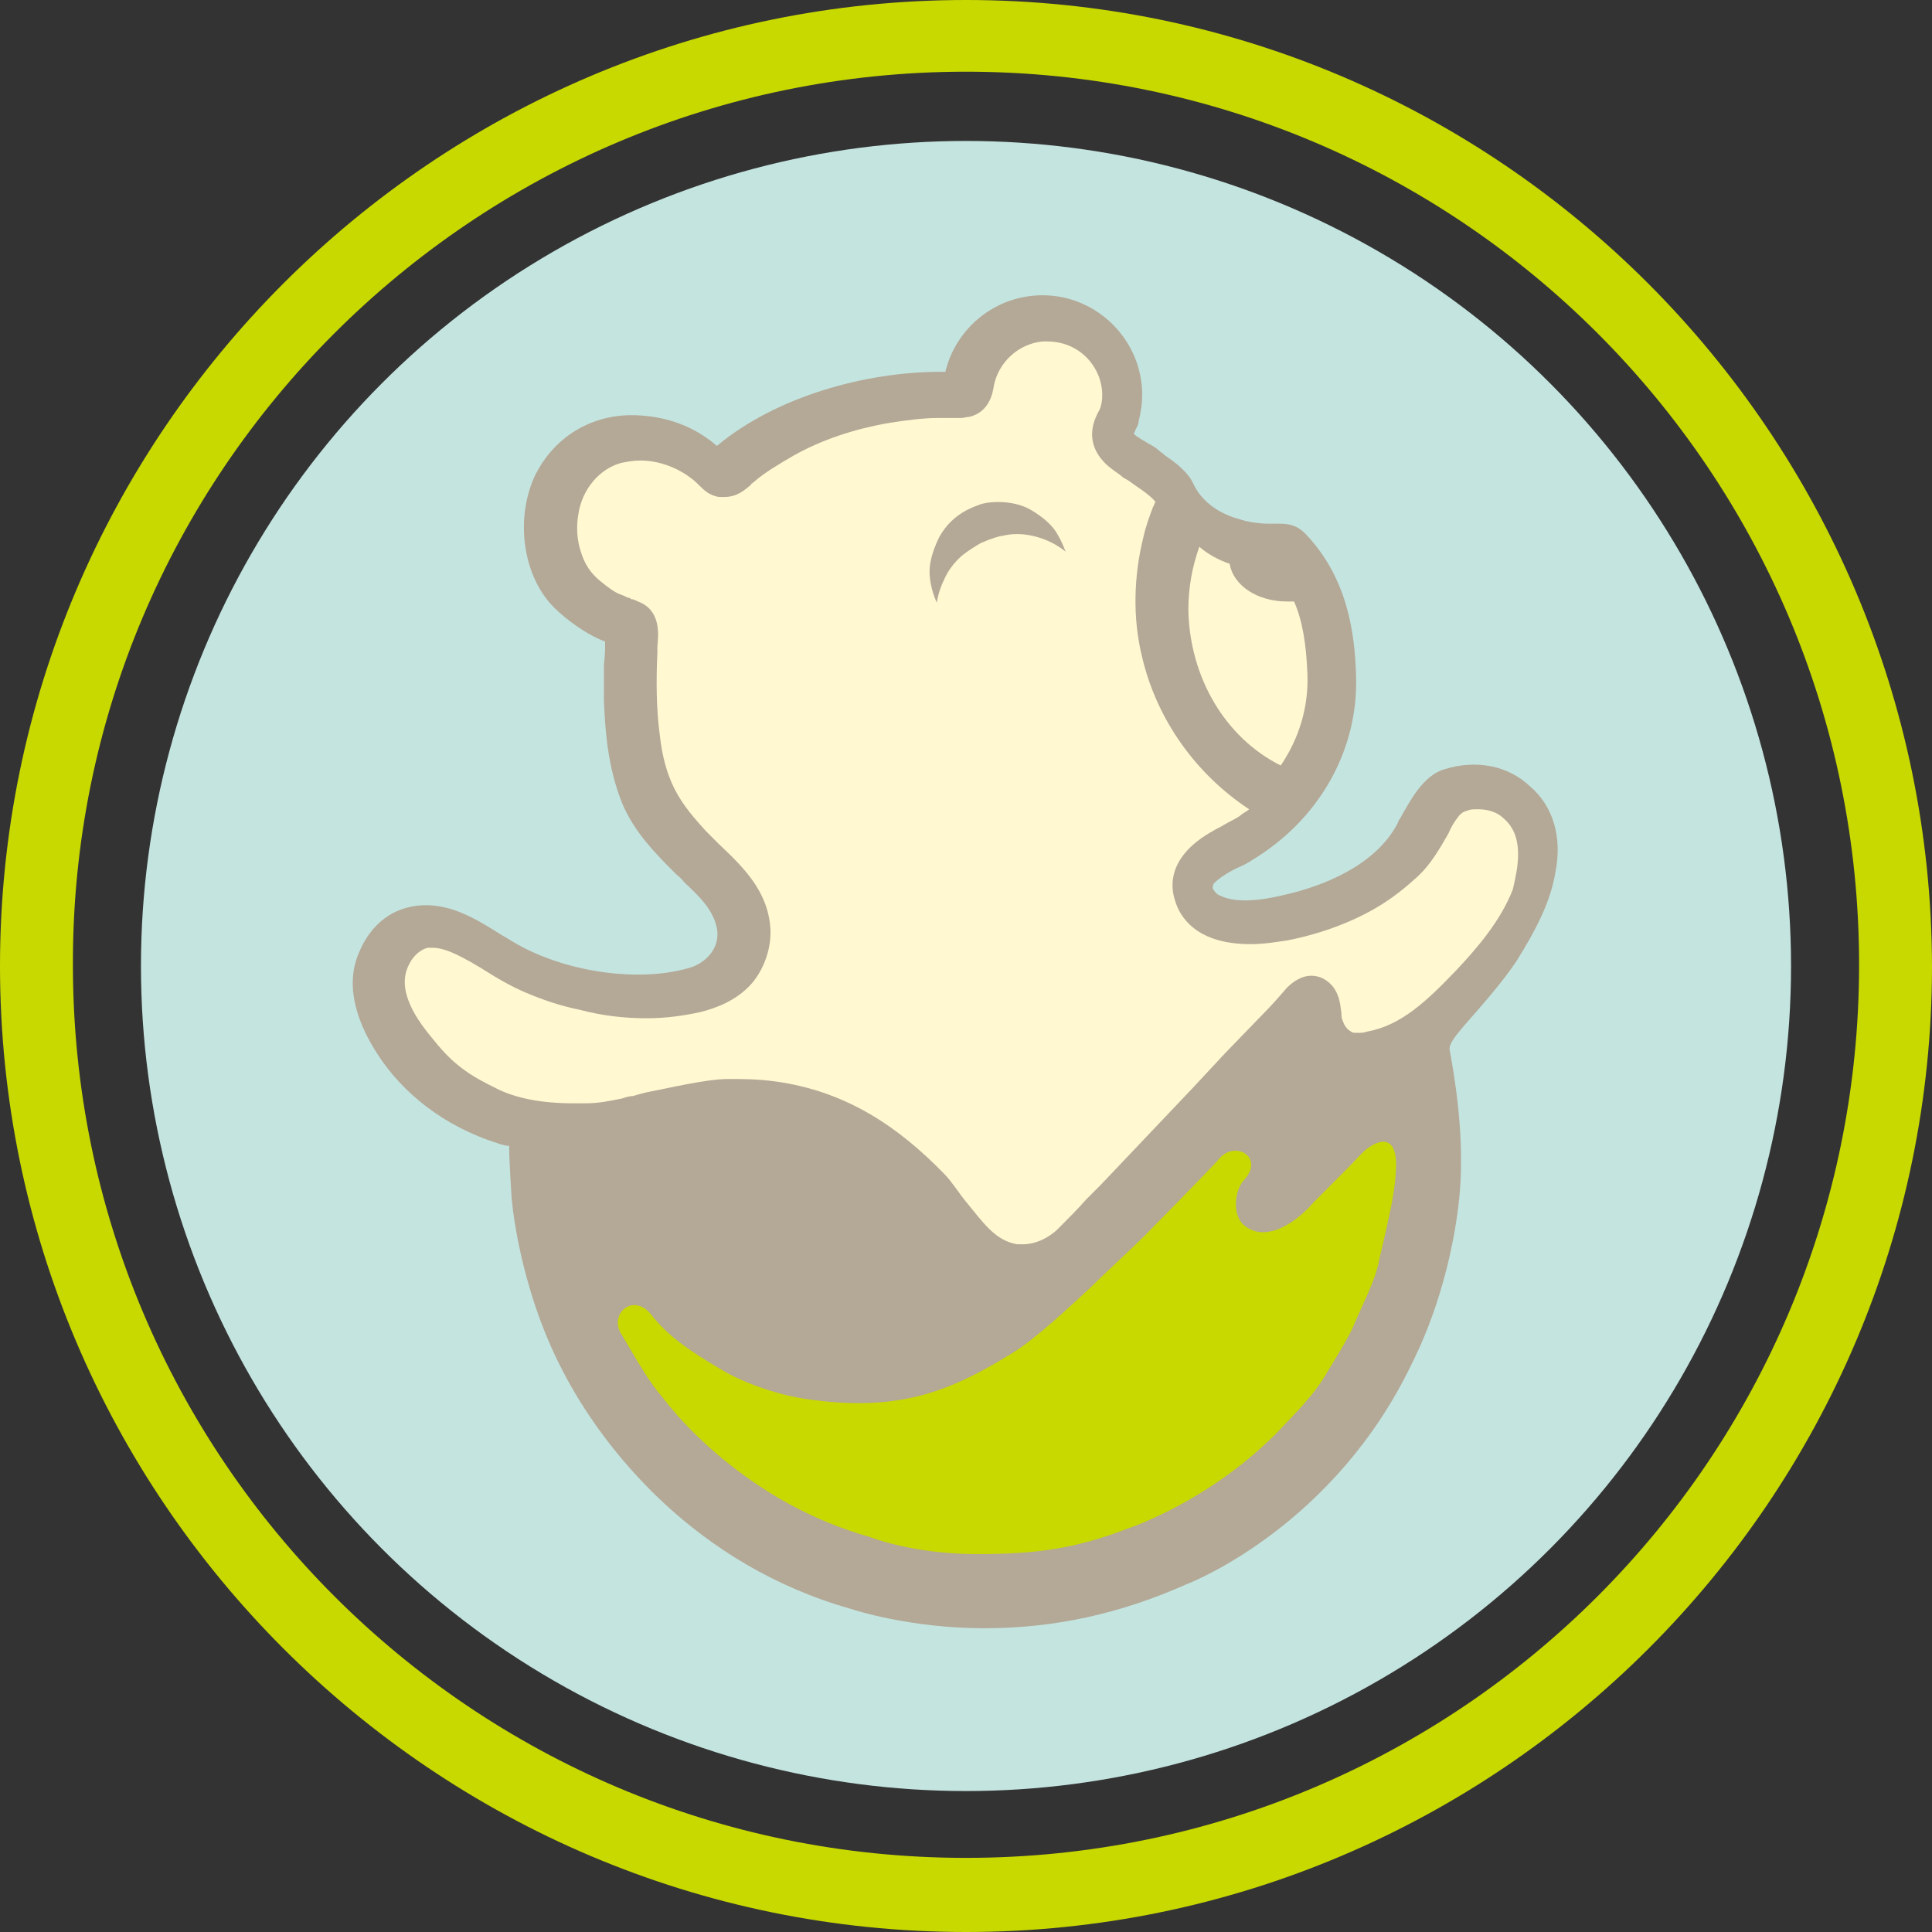 <?xml version="1.0" encoding="utf-8"?>
<!-- Generator: Adobe Illustrator 24.3.0, SVG Export Plug-In . SVG Version: 6.00 Build 0)  -->
<svg version="1.1" id="圖層_1" xmlns="http://www.w3.org/2000/svg" xmlns:xlink="http://www.w3.org/1999/xlink" x="0px" y="0px"
	 viewBox="0 0 159 159" style="enable-background:new 0 0 159 159;" xml:space="preserve">
<rect x="0" y="0" width="159" height="159" fill="#333333" stroke="none"/>
<style type="text/css">
	.st0{fill:#C8D900;}
	.st1{fill:#C4E4E0;}
	.st2{fill:#B4A896;}
	.st3{fill:#FFF8D1;}
</style>
<g>
	<g>
		<path class="st0" d="M79.5,5.9c40.6,0,73.5,32.9,73.5,73.5c0,40.6-32.9,73.5-73.5,73.5c-40.6,0-73.5-32.9-73.5-73.5
			C5.9,38.9,38.9,5.9,79.5,5.9 M79.5,0C35.7,0,0,35.7,0,79.5C0,123.3,35.7,159,79.5,159c43.8,0,79.5-35.7,79.5-79.5
			C158.9,35.7,123.3,0,79.5,0L79.5,0z"/>
		<circle class="st1" cx="79.5" cy="79.5" r="67.9"/>
		<path class="st2" d="M125.9,64.7c-1.8-1.7-4.4-2.2-7-1.4c-1.8,0.5-2.9,2.7-3.7,4.1c-0.1,0.1-0.1,0.2-0.2,0.4
			c-1.9,3.6-6.5,5.2-9.1,5.8c-2.4,0.6-4.3,0.7-5.5,0.1c-0.3-0.1-0.5-0.4-0.6-0.6c0-0.1,0-0.2,0.1-0.4c0.5-0.5,1.3-1,2.2-1.4
			c0.5-0.2,0.9-0.5,1.4-0.8c5.3-3.4,8.3-9,8.1-14.9c-0.1-3.5-0.7-8-4.1-11.6c-0.9-1-1.9-0.9-2.7-0.9c-0.1,0-0.2,0-0.3,0
			c-0.8,0-1.7-0.1-2.6-0.4c-1.8-0.5-3.1-1.6-3.7-2.9c-0.4-0.9-1.4-1.7-2.3-2.3c-0.2-0.2-0.4-0.3-0.5-0.4c-0.2-0.2-0.5-0.4-0.9-0.6
			c-0.3-0.2-0.9-0.5-1.2-0.8c0-0.1,0.1-0.1,0.1-0.2c0.1-0.3,0.3-0.5,0.3-0.8c0.2-0.8,0.3-1.5,0.3-2.2c0-4.5-3.7-8.2-8.2-8.2
			c-3.8,0-7.1,2.6-8,6.3c-0.1,0-0.3,0-0.4,0c-6.1,0-13.5,2-18.4,6.1c-2.3-2-4.8-2.4-6.2-2.5c-3.7-0.3-7.1,1.5-8.8,5
			c-1.6,3.5-1,8.2,1.6,10.8c0.9,0.9,2.6,2.2,4.2,2.8c0,0.5,0,1.1-0.1,1.9c0,1.3,0,2.7,0,2.9c0.1,2.5,0.3,5.5,1.5,8.5
			c1,2.4,2.8,4.2,4.4,5.8c0.2,0.2,0.5,0.4,0.7,0.7c1.3,1.2,2.4,2.3,2.7,3.8c0.3,1.6-0.9,2.8-2.1,3.2c-3.8,1.2-9.5,0.6-13.8-1.6
			c-0.6-0.3-1.2-0.7-1.9-1.1c-1.9-1.2-4-2.5-6.4-2.4c-2.4,0.1-4.3,1.5-5.3,4c-1.2,2.9,0.1,6,1.6,8.3c2,3.1,5.4,5.9,9.9,7.3
			c0,0,0.5,0.2,0.9,0.2c0,1.2,0.2,4.2,0.2,4.2s0.5,7.2,4.2,14.3c3.4,6.6,11,16,23.7,19.6c0.3,0.1,4.9,1.6,11,1.6
			c5.8,0,11.2-1.2,16.6-3.6c0.8-0.3,12.3-5,18.6-18.2c0.3-0.6,2.9-5.6,3.8-12.8c0.5-3.8,0.2-8.2-0.7-13c-0.1-0.6,0.9-1.6,1.2-2
			c1.4-1.6,3.1-3.5,4.3-5.3c1.5-2.4,2.8-4.8,3.2-7.3C128.6,68.9,127.8,66.3,125.9,64.7z"/>
		<path class="st0" d="M114.9,95.9c0-3-2-1.9-3-0.8c-1.1,1.2-3.6,3.6-4.2,4.3c-1.9,1.9-3.8,2.5-5.1,1.6c-1.3-0.8-1-3.1-0.2-3.9
			c1.7-1.9-0.8-3.3-2.1-1.7c0,0.1-6.1,6.3-6.1,6.3l0,0c-1,1-3.5,3.3-4.5,4.3c-1.5,1.4-4.5,4.2-6.3,5.3c-5,3.1-9.2,4.9-16.6,3.9
			c-2.5-0.3-5.4-1.3-7.3-2.4c-2.7-1.6-4.5-2.8-5.9-4.6c-1.5-1.9-3.6,0-2.4,1.7c0,0,1.4,2.4,1.8,3c0.5,0.8,1,1.5,1.6,2.2
			c1.4,1.8,3,3.4,4.8,4.9c3.4,2.8,7.3,5.1,12.2,6.5c0,0,3.5,1.4,8.8,1.4c4.7,0,8-0.4,12.4-2.1c0,0,6.5-2.1,12.2-7.8
			c1.5-1.6,3.2-3.2,4.3-5.2c0,0,1.7-2.7,2.1-3.7c0.7-1.7,1.8-3.7,2.1-5.4c0.2-0.9,0.6-2.5,0.9-4C114.8,97.9,114.9,96.4,114.9,95.9z"
			/>
		<path class="st3" d="M105.4,63c1.5-2.2,2.3-4.8,2.2-7.5c-0.1-2.5-0.4-4.4-1.1-6c-0.2,0-0.4,0-0.6,0c-2.4,0-4.4-1.3-4.7-3.1
			c-0.9-0.3-1.8-0.8-2.5-1.4c-0.6,1.7-0.9,3.4-0.9,5.2C97.9,55.7,100.8,60.7,105.4,63z"/>
		<path class="st3" d="M123.8,67.4c-0.7-0.7-1.6-0.8-2.2-0.8c-0.3,0-0.6,0-0.8,0.1c-0.3,0.1-0.4,0.1-0.7,0.4c-0.4,0.5-0.7,1-0.9,1.5
			c-0.7,1.2-1.4,2.5-2.6,3.6c-1,0.9-2.1,1.8-3.5,2.6c-2.1,1.2-4.6,2.1-7.2,2.6c-0.7,0.1-1.8,0.3-3,0.3c-4.4,0-5.8-2.2-6.2-3.6
			c-0.5-1.5-0.3-3.8,3.1-5.7c0.3-0.2,0.6-0.3,0.9-0.5c0.5-0.3,1-0.5,1.4-0.8c0.2-0.2,0.5-0.3,0.7-0.5c-4.4-2.9-7.6-7.4-8.8-12.5
			c-0.8-3.2-0.7-6.7,0.1-9.9c0.2-0.9,0.5-1.7,0.8-2.5c0.1-0.1,0.1-0.3,0.2-0.4c-0.6-0.7-1.5-1.2-2.3-1.8c-0.2-0.1-0.4-0.2-0.6-0.4
			c-0.7-0.5-1.5-1-2-2c-0.7-1.4-0.1-2.7,0.3-3.4c0.3-0.7,0.3-1.8-0.1-2.8c-0.7-1.7-2.3-2.8-4.2-2.8c-0.1,0-0.3,0-0.4,0
			c-2,0.2-3.6,1.7-4,3.6c-0.1,0.7-0.4,2.2-2,2.6c-0.2,0-0.5,0.1-0.7,0.1c-0.2,0-0.3,0-0.5,0c-0.1,0-0.2,0-0.3,0c-0.1,0-0.3,0-0.4,0
			c-0.2,0-0.5,0-0.7,0c-1.3,0-2.7,0.2-4,0.4c-2.9,0.5-5.6,1.4-7.9,2.7c-1.2,0.7-2.4,1.4-3.3,2.2c-0.1,0.1-0.2,0.1-0.2,0.2
			c-0.5,0.4-1.1,1-2.2,1c-0.1,0-0.3,0-0.4,0c-0.8-0.1-1.3-0.6-1.6-0.9c-0.2-0.2-0.5-0.5-0.8-0.7c-1.2-0.9-2.7-1.4-4.1-1.4
			c-0.6,0-1.1,0.1-1.6,0.2c-1.8,0.5-3.2,2.2-3.5,4.2c-0.2,1.1-0.1,2.2,0.2,3.1c0.3,1,0.8,1.8,1.7,2.5c0.5,0.4,1,0.8,1.5,1
			c0.3,0.1,0.5,0.2,0.7,0.3c0.1,0,0.2,0,0.2,0.1c0.2,0,0.4,0.1,0.6,0.2c1.9,0.7,1.7,2.7,1.6,3.7c0,0.2,0,0.3,0,0.5
			c-0.1,2.2-0.1,4.6,0.2,6.8c0.2,1.8,0.6,3.2,1.2,4.4c0.7,1.4,1.7,2.5,2.6,3.5c0.3,0.3,0.7,0.7,1.1,1.1c1.9,1.8,4,3.8,4.2,6.9
			c0.1,1.6-0.5,3.3-1.5,4.5c-1.3,1.5-3.1,2.1-4.3,2.4c-1.4,0.3-2.8,0.5-4.4,0.5c-1.8,0-3.6-0.2-5.5-0.7c-1.5-0.3-3-0.8-4.4-1.4
			c-1.2-0.5-2.4-1.2-3.5-1.9c-0.3-0.2-0.7-0.4-1-0.6c-1.1-0.6-2.2-1.2-3.2-1.2c-0.2,0-0.3,0-0.4,0c-0.8,0.2-1.3,0.9-1.5,1.3
			c-0.6,1.1-0.4,2.2-0.1,3c0.4,1.1,1.1,2.1,2.1,3.3c0.8,1,1.5,1.7,2.3,2.3c0.9,0.7,1.9,1.2,2.7,1.6c1.7,0.9,3.9,1.3,6.5,1.3
			c0.3,0,0.7,0,1,0c1.1,0,2-0.2,3-0.4c0.3-0.1,0.6-0.2,0.9-0.2c0.3-0.1,0.7-0.2,1.1-0.3c1.6-0.3,4.9-1.1,6.7-1.1
			c1.4,0,2.4,0,3.9,0.2c5.9,0.8,10.2,3.8,13.9,7.6c0.6,0.6,1.3,1.7,1.8,2.3c1.4,1.7,2.4,3.2,4.2,3.5c0.2,0,0.3,0,0.5,0
			c1,0,2.1-0.5,2.9-1.3c0.8-0.8,1.6-1.6,2.3-2.4c0.4-0.4,0.8-0.8,1.2-1.2l7.5-7.9l2.7-2.9l3-3.1c0.8-0.8,1.5-1.6,2.1-2.3
			c0.6-0.6,1.3-1,2-1c0.7,0,1.3,0.3,1.8,0.9c0.6,0.8,0.6,1.6,0.7,2.2c0,0.2,0,0.4,0.1,0.6c0.1,0.3,0.3,0.7,0.7,0.9
			c0.1,0.1,0.2,0.1,0.6,0.1c0.2,0,0.4,0,0.7-0.1c2.8-0.5,4.9-2.5,7.3-5c1.7-1.8,3.7-4.1,4.7-6.7C124.9,71.5,125.5,68.9,123.8,67.4z
			 M77.3,44.2c1.1-2,2.9-2.5,3.4-2.7c1-0.3,2.9-0.3,4.2,0.5c1,0.6,1.8,1.3,2.2,2.1c0.3,0.5,0.6,1.3,0.6,1.3s-0.8-0.7-2-1.1
			c-0.9-0.3-2-0.5-3.2-0.2c-0.2,0-0.9,0.2-1.8,0.6c-0.5,0.3-1,0.6-1.5,1c-0.7,0.6-1.2,1.3-1.5,2c-0.5,1-0.6,1.9-0.6,1.9
			s-0.6-1.2-0.6-2.6C76.5,46.1,76.9,45,77.3,44.2z"/>
	</g>
</g>
</svg>
